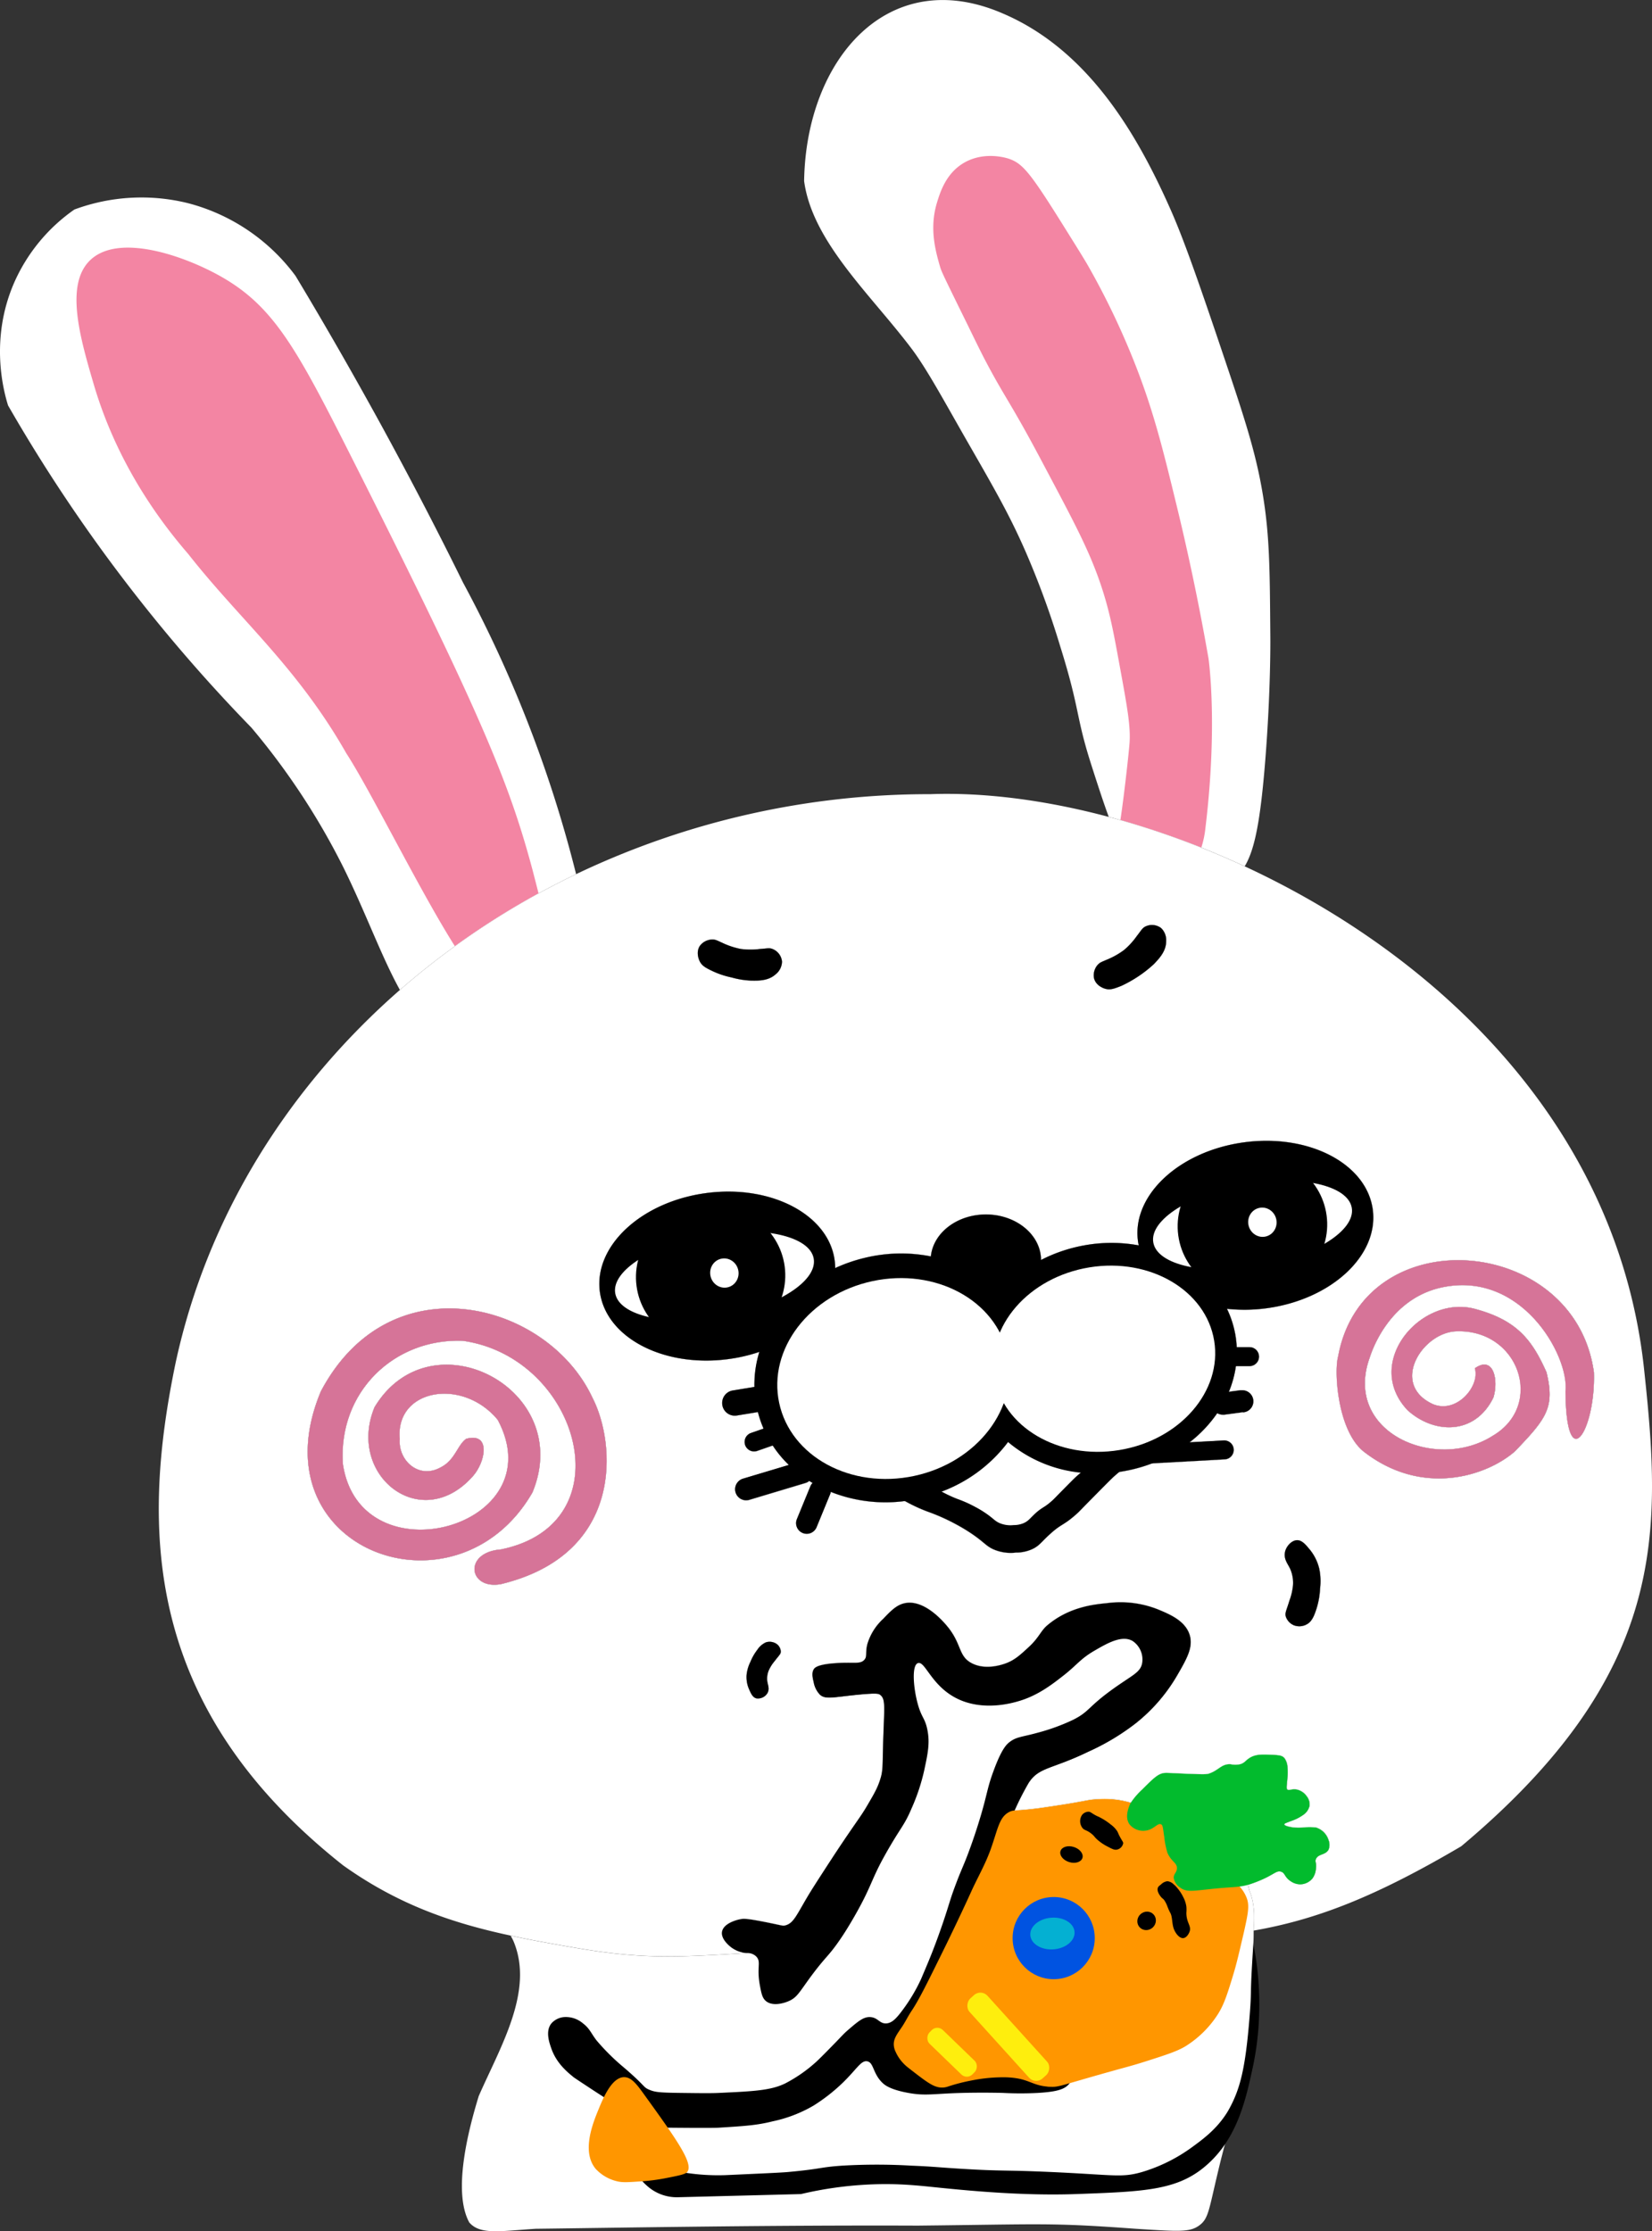 <svg
  xmlns="http://www.w3.org/2000/svg" viewBox="0 0 522.95 706.07">
  <rect x="0" y="0" width="522.95" height="706.07" fill="#333333" stroke="none"/>
  <defs>
    <style>.cls-1{fill:#fff;}.cls-2{fill:#f385a3;}.cls-3{fill:#ff9600;}.cls-4{fill:#feee0d;}.cls-5{fill:#0053e1;}.cls-6{fill:#04b0d2;}.cls-7{fill:#02bb2d;}.cls-8{fill:#d67498;}</style>
  </defs>
  <g id="圖層_2" data-name="圖層 2">
    <g id="ear">
      <path class="cls-1" d="M182.37,276.62q-6,2.89-11.89,6.09A246.69,246.69,0,0,0,144,299.43q-9.06,6.54-17.41,13.83c-5.93-10.72-10.91-24.7-18-39a223.71,223.71,0,0,0-29-44,511.48,511.48,0,0,1-38.12-43.87A509.16,509.16,0,0,1,2.55,128.3c-1.4-4.52-5.91-21,2-39a55.5,55.5,0,0,1,19-23,61.16,61.16,0,0,1,36-2,61.65,61.65,0,0,1,34,23q13.49,22.4,27,47,14,25.62,26,50a398.14,398.14,0,0,1,20,43A396.92,396.92,0,0,1,182.37,276.62Z"/>
      <path class="cls-1" d="M400.55,240.3c-1.58,20-3.46,28.73-6.53,33.84q-6.86-3.18-13.74-5.92a267,267,0,0,0-25.61-8.72c-1.24-.35-2.46-.68-3.69-1-1.83-5-3.59-10.46-5.43-16.19-5.17-16.08-3.52-17.34-10-38a271.74,271.74,0,0,0-11-30c-4.91-11.17-9.34-18.93-18-34-7.47-13-13-23.36-18-30-12.95-17.15-31.4-33.79-34-53,.57-38.42,26.52-68.88,63-53,27.4,11.74,42.8,39,53,62,3.77,8.51,8,20.27,16,44,7.13,21.12,10.74,32,13,45,2.4,13.86,2.41,24.66,2.58,46.24C402.15,203.25,402.23,219,400.55,240.3Z"/>
      <path class="cls-2" d="M170.48,282.71A246.69,246.69,0,0,0,144,299.43c-11.28-17.83-26.48-48.88-34.42-61.13-15.57-27.34-33.68-42.2-50-63-18.25-21.1-26.21-41-30-54-4.16-14.22-9.15-31.25-1-39,9-8.56,29.47-1.43,41,5,17.11,9.55,24.35,23,42,58,41.63,82.43,49.8,103.21,57,130C169.24,277.85,169.88,280.33,170.48,282.71Z"/>
      <path class="cls-2" d="M381.55,262.3a29.59,29.59,0,0,1-1.27,5.92,267,267,0,0,0-25.61-8.72c1.14-7.54,2.57-20.33,2.88-24.2.42-5.33-.72-11.55-3-24-1.93-10.51-3.11-17.37-6-26-3.54-10.56-8-19.05-17-36-4-7.56-6.81-12.83-11-20-2.76-4.71-4.84-8.05-8-14-1.3-2.45-2-3.78-6-12-8.29-16.85-8.52-17.36-9-19-1.44-5-3.37-12-1-20,1-3.26,2.85-9.66,9-13,6.57-3.56,13.54-1.17,14-1,4.25,1.53,6.65,4.44,17,21,4.52,7.23,6.77,10.84,8,13a243.13,243.13,0,0,1,14,29c6.35,15.73,9.4,28.07,14,47,3,12.33,6.61,28.6,10,48C382.55,208.3,385.62,229,381.55,262.3Z"/>
    </g>
    <g id="body">
      <path class="cls-1" d="M158.55,501.3c-10.31,1.83-11.94-10.08,0-11,39.87-8.11,24.82-60.77-12-66-21.7-.86-39.53,16.12-38,39,5.49,36.76,67.17,20,49-14-11.11-13.47-32.42-9.79-31,6-.57,6.81,6,12.95,13,9,4.52-2.3,5.22-7,8-9,8.09-2.23,6.09,7.62,2,12-16.29,18.16-39.9-.39-31-22,17.83-29.6,63.63-5.77,50,27-24,41.61-88,18.31-67-32,22-41.6,71.9-28.29,86,2C195,456.62,197.74,491.86,158.55,501.3Z"/>
      <path class="cls-1" d="M247.17,522.6c0,.86-.53,1.16-1.91,3a12.46,12.46,0,0,0-1.91,3,6.73,6.73,0,0,0-.45,3.47c.18,1.18.72,2.22.16,3.46a2,2,0,0,1-.2.38,3.52,3.52,0,0,1-3.37,1.54c-1.21-.27-1.75-1.49-2.38-2.92a9.47,9.47,0,0,1-.77-4.59,12.08,12.08,0,0,1,1.2-4.05,16.27,16.27,0,0,1,2.2-3.84,6.38,6.38,0,0,1,2.73-2.35,3.93,3.93,0,0,1,3.49.59A3.18,3.18,0,0,1,247.17,522.6Z"/>
      <path class="cls-1" d="M247.55,304.3a5.25,5.25,0,0,1-2,4c-2.33,2.13-5.52,2.06-8,2a26.56,26.56,0,0,1-6-1,26.91,26.91,0,0,1-6-2c-2.09-1-3.26-1.61-4-3-.12-.23-1.45-2.8,0-5a5,5,0,0,1,4-2c1,0,1.53.35,3,1a24.68,24.68,0,0,0,6,2,24.35,24.35,0,0,0,6,0c2.41-.17,3-.41,4,0A4.75,4.75,0,0,1,247.55,304.3Z"/>
      <path class="cls-1" d="M400.88,414a51.73,51.73,0,0,1-12.47.17,31.58,31.58,0,0,1,3.1,12.14h4a3,3,0,0,1,0,6h-4.31a33.76,33.76,0,0,1-2.22,8.11l3.54-.48a3.55,3.55,0,0,1,.46,0,3.5,3.5,0,0,1,.47,7l-5.95.8a3.55,3.55,0,0,1-.46,0,3.46,3.46,0,0,1-1.77-.49,41.34,41.34,0,0,1-8.71,9.19l10.77-.59h.16a3,3,0,0,1,.17,6l-23,1.27a49.08,49.08,0,0,1-8.46,2.38c-.64.12-1.28.23-1.92.32-.67.54-1.26,1.05-1.79,1.53-.91.83-2.94,2.89-7,7s-4,4.13-5,5c-3.95,3.48-4.45,2.81-8,6-2.93,2.63-3.52,3.92-6,5a12.47,12.47,0,0,1-5,1,13.81,13.81,0,0,1-7-1c-2.42-1.07-2.93-2.24-7-5a55.77,55.77,0,0,0-5-3,63,63,0,0,0-9-4,52.49,52.49,0,0,1-7.14-3.33,47,47,0,0,1-23.47-2.92,2.87,2.87,0,0,1-.21.8l-4.27,10.4A3.38,3.38,0,0,1,252,482a3.43,3.43,0,0,1,.25-1.28l4.27-10.39a3.14,3.14,0,0,1,.71-1.06c-.33-.19-.66-.39-1-.61a3.49,3.49,0,0,1-1.26.68l-17.73,5.32a3.51,3.51,0,0,1-4.36-2.35,3.46,3.46,0,0,1-.15-1,3.52,3.52,0,0,1,2.5-3.36l14.53-4.35a35.25,35.25,0,0,1-5.1-6.14l-4.92,1.71a3,3,0,0,1-2-5.67l4-1.39a33.26,33.26,0,0,1-1.8-5.26l-6.67,1.09a4,4,0,0,1-4.6-3.3,4.46,4.46,0,0,1-.05-.63,4,4,0,0,1,3.36-4l6.89-1.13a35.25,35.25,0,0,1,1.56-11.09,52,52,0,0,1-9.86,2.29c-20.53,2.74-38.74-6.81-40.67-21.31s13.14-28.49,33.67-31.23,38.74,6.81,40.67,21.31a19.66,19.66,0,0,1,.17,2.41,50.49,50.49,0,0,1,9.25-3.21,48.75,48.75,0,0,1,21-.5c.77-7.42,8.28-13.24,17.43-13.24,9.62,0,17.43,6.43,17.5,14.39a48.55,48.55,0,0,1,13.28-4.54,48,48,0,0,1,17.63-.06,13,13,0,0,1-.25-1.41c-1.94-14.5,13.14-28.48,33.67-31.22s38.74,6.8,40.67,21.31S421.41,411.25,400.88,414Z"/>
      <path class="cls-1" d="M369.14,297.88c0,3.15-2.2,5.46-3.91,7.25A40,40,0,0,1,354.92,312c-2.18.85-3.38,1.32-4.91.93-.26-.06-3.05-.81-3.69-3.37a5,5,0,0,1,1.21-4.3c.69-.74,1.29-.89,2.76-1.54a24.66,24.66,0,0,0,5.52-3.09,23.76,23.76,0,0,0,4.05-4.43c1.49-1.9,1.7-2.48,2.69-3a4.79,4.79,0,0,1,5,.48A5.28,5.28,0,0,1,369.14,297.88Z"/>
      <path class="cls-1" d="M417.87,502.77a25.41,25.41,0,0,1-1.15,6.36c-.55,1.65-1.15,3.45-2.47,4.49a4.84,4.84,0,0,1-4.7.68,4.64,4.64,0,0,1-2.53-2.73c-.34-1.22.18-1.86,1.14-5.05a19.07,19.07,0,0,0,1.15-5,11,11,0,0,0-.92-5.09c-.74-1.57-1.87-2.81-1.7-4.8a4.71,4.71,0,0,1,.1-.62c.4-1.72,2-3.48,3.63-3.62s2.86,1.34,4.28,3.07a14.92,14.92,0,0,1,2.95,6.13A19.22,19.22,0,0,1,417.87,502.77Z"/>
      <path class="cls-1" d="M420.55,585.3c-.92,1.79-3.29,1.3-4,3-.37.89.23,1.13,0,3a5.92,5.92,0,0,1-1,3,5.07,5.07,0,0,1-4,2,5.44,5.44,0,0,1-3-1c-1.95-1.26-1.73-2.58-3-3s-1.95.51-5,2a41.37,41.37,0,0,1-5,2l-.52.15q.23.84.42,1.83v0c1.59,3.81,1.63,7.68,1.37,11.68,0,.34,0,.67,0,1l-.09,0-1,.17-2,.32-2.08.31-.69.09c-13,1.8-27,2.24-44.47,2.52l-7.6.1h0l-11.69.16h0l-6.55.1c-5.23.09-10.74.2-16.58.35l-4.52.12-2,.06-1.51,0c-12.47.33-23,.74-32.1,1.17-10.94.52-19.75,1.07-27.25,1.53h0a9.2,9.2,0,0,1-5.13-1.74c-.42-.32-3.41-2.58-3-5s4-3.66,6-4c.89-.15,1.9-.21,8,1,5,1,5.17,1.21,6,1,2.57-.66,3.43-2.95,7-9,1.36-2.3,3.24-5.2,7-11l.66-1c2.38-3.65,4.53-6.82,5.34-8,3.49-5.11,4.32-6.13,6-9,2.09-3.57,3.16-5.39,4-8,1-3,.78-4.35,1-12,.33-11.15.87-13.66-1-15-.44-.31-1-.59-7,0-7.84.77-10.19,1.58-12,0a7.7,7.7,0,0,1-2-4c-.32-1.33-.68-2.83,0-4,.34-.59,1.24-1.6,7-2s7.66.42,9-1c1.07-1.14.27-2.09,1-5a17.66,17.66,0,0,1,5-8c2.52-2.63,4.32-4.5,7-5,6-1.12,11.81,5.61,13,7,5,5.82,3.62,9.69,8,12,4.59,2.43,10.16.32,11,0,2.82-1.07,4.65-2.85,7-5,3.38-3.08,3.82-5.17,6-7,6.93-5.82,14.73-6.58,19-7a32.17,32.17,0,0,1,16,2c3.69,1.53,8.58,3.56,10,8,1.26,3.93-.89,7.63-4,13a53.83,53.83,0,0,1-13,15,73.59,73.59,0,0,1-15,9c-11.67,5.68-15.73,4.82-19,10a90.65,90.65,0,0,0-4.37,8.58c1-.1,2.66-.14,6.37-.58,1.81-.21,3.54-.48,7-1,9.79-1.48,9.75-1.9,13-2a29,29,0,0,1,10,1l.42.15a23.4,23.4,0,0,1,3.58-4.15c3-3,4.51-4.47,6-5,1.24-.44,1.62-.25,8,0,4.14.16,6.23.24,7,0,3.24-1,4.06-3.19,7-3a7.36,7.36,0,0,0,3,0c1.45-.41,1.7-1.18,3-2,1.92-1.21,3.92-1.13,7-1,2.13.09,3.22.15,4,1a5.27,5.27,0,0,1,1,3,14.81,14.81,0,0,1,0,3c-.17,2.87-.49,3.58,0,4s1.38-.32,3,0a5.15,5.15,0,0,1,3,2,4.28,4.28,0,0,1,1,3,4.7,4.7,0,0,1-2,3,14.55,14.55,0,0,1-4,2c-1.41.57-2,.72-2,1,0,.5,1.92.88,3,1a16.64,16.64,0,0,0,3,0,20.3,20.3,0,0,1,4,0,6,6,0,0,1,4,4A4,4,0,0,1,420.55,585.3Z"/>
      <path class="cls-1" d="M495.55,440.3c1.27-11.31-14.32-39.18-40.33-32.62-15.55,4.06-20.83,19.39-21.66,22-8.45,23.51,20.81,36.25,39,24.63,16.53-9.75,8.18-34.08-12-33-10.64.79-20.46,16.8-7,23,7.59,3.19,15-5.78,13.29-11.33,6-4.25,7.59,3.92,5.88,9.29-5.87,12-18.85,11.54-27.17,4-14.17-15,4.05-36.45,21.06-32.16,13.51,3.54,18.36,9.83,22.94,20.16,2.69,11.13,0,14.59-10,25-8.93,7.82-29.4,14.57-48,0-8.21-6.74-9.31-25.25-8-30,8-44,75-38.7,81,5C505.14,452.7,495.77,467.66,495.55,440.3Z"/>
      <path class="cls-1" d="M520.55,434.3C512.68,356.58,455.13,302.45,394,274.14q-6.86-3.18-13.74-5.92a267,267,0,0,0-25.61-8.72c-1.24-.35-2.46-.68-3.69-1-20.2-5.39-39.6-7.81-56.43-7.19a259.08,259.08,0,0,0-112.18,25.32q-6,2.89-11.89,6.09A246.69,246.69,0,0,0,144,299.43q-9.06,6.54-17.41,13.83c-35.41,30.93-61,71.65-71,118-11,52.94-10,109.16,53,159,17.8,12.7,35,18.37,53.08,22.25,6.5,1.41,13.12,2.57,19.92,3.75,21.42,3.72,32,3.15,55.13,1.74a9.2,9.2,0,0,1-5.13-1.74c-.42-.32-3.41-2.58-3-5s4-3.66,6-4c.89-.15,1.9-.21,8,1,5,1,5.17,1.21,6,1,2.57-.66,3.43-2.95,7-9,1.36-2.3,3.24-5.2,7-11l.66-1c2.38-3.65,4.53-6.82,5.34-8,3.49-5.11,4.32-6.13,6-9,2.09-3.57,3.16-5.39,4-8,1-3,.78-4.35,1-12,.33-11.15.87-13.66-1-15-.44-.31-1-.59-7,0-7.84.77-10.19,1.58-12,0a7.7,7.7,0,0,1-2-4c-.32-1.33-.68-2.83,0-4,.34-.59,1.24-1.6,7-2s7.66.42,9-1c1.07-1.14.27-2.09,1-5a17.66,17.66,0,0,1,5-8c2.52-2.63,4.32-4.5,7-5,6-1.12,11.81,5.61,13,7,5,5.82,3.62,9.69,8,12,4.59,2.43,10.16.32,11,0,2.82-1.07,4.65-2.85,7-5,3.38-3.08,3.82-5.17,6-7,6.93-5.82,14.73-6.58,19-7a32.17,32.17,0,0,1,16,2c3.69,1.53,8.58,3.56,10,8,1.26,3.93-.89,7.63-4,13a53.83,53.83,0,0,1-13,15,73.59,73.59,0,0,1-15,9c-11.67,5.68-15.73,4.82-19,10a90.65,90.65,0,0,0-4.37,8.58c1-.1,2.66-.14,6.37-.58,1.81-.21,3.54-.48,7-1,9.79-1.48,9.75-1.9,13-2a29,29,0,0,1,10,1l.42.15a23.4,23.4,0,0,1,3.58-4.15c3-3,4.51-4.47,6-5,1.24-.44,1.62-.25,8,0,4.14.16,6.23.24,7,0,3.24-1,4.06-3.19,7-3a7.36,7.36,0,0,0,3,0c1.45-.41,1.7-1.18,3-2,1.92-1.21,3.92-1.13,7-1,2.13.09,3.22.15,4,1a5.27,5.27,0,0,1,1,3,14.81,14.81,0,0,1,0,3c-.17,2.87-.49,3.58,0,4s1.38-.32,3,0a5.15,5.15,0,0,1,3,2,4.28,4.28,0,0,1,1,3,4.7,4.7,0,0,1-2,3,14.55,14.55,0,0,1-4,2c-1.41.57-2,.72-2,1,0,.5,1.92.88,3,1a16.64,16.64,0,0,0,3,0,20.3,20.3,0,0,1,4,0,6,6,0,0,1,4,4,4,4,0,0,1,0,3c-.92,1.79-3.29,1.3-4,3-.37.89.23,1.13,0,3a5.92,5.92,0,0,1-1,3,5.07,5.07,0,0,1-4,2,5.44,5.44,0,0,1-3-1c-1.95-1.26-1.73-2.58-3-3s-1.95.51-5,2a41.37,41.37,0,0,1-5,2l-.52.15q.23.84.42,1.83v0c1.59,3.81,1.63,7.68,1.37,11.68,0,.34,0,.67,0,1,20.17-3.52,38.84-10.87,65.7-26.68C527.5,529.83,526.06,485.65,520.55,434.3Zm-173-129.06c.69-.74,1.29-.89,2.76-1.54a24.66,24.66,0,0,0,5.52-3.09,23.76,23.76,0,0,0,4.05-4.43c1.49-1.9,1.7-2.48,2.69-3a4.79,4.79,0,0,1,5,.48,5.28,5.28,0,0,1,1.61,4.18c0,3.15-2.2,5.46-3.91,7.25A40,40,0,0,1,354.92,312c-2.18.85-3.38,1.32-4.91.93-.26-.06-3.05-.81-3.69-3.37A5,5,0,0,1,347.53,305.24Zm-126-5.94a5,5,0,0,1,4-2c1,0,1.53.35,3,1a24.68,24.68,0,0,0,6,2,24.35,24.35,0,0,0,6,0c2.41-.17,3-.41,4,0a4.75,4.75,0,0,1,3,4,5.25,5.25,0,0,1-2,4c-2.33,2.13-5.52,2.06-8,2a26.56,26.56,0,0,1-6-1,26.91,26.91,0,0,1-6-2c-2.09-1-3.26-1.61-4-3C221.43,304.07,220.1,301.5,221.55,299.3Zm-120,141c22-41.6,71.9-28.29,86,2,7.43,14.32,10.19,49.56-29,59-10.31,1.83-11.94-10.08,0-11,39.87-8.11,24.82-60.77-12-66-21.7-.86-39.53,16.12-38,39,5.49,36.76,67.17,20,49-14-11.11-13.47-32.42-9.79-31,6-.57,6.81,6,12.95,13,9,4.52-2.3,5.22-7,8-9,8.09-2.23,6.09,7.62,2,12-16.29,18.16-39.9-.39-31-22,17.83-29.6,63.63-5.77,50,27C144.56,513.91,80.55,490.61,101.55,440.3ZM242.9,532.07c.18,1.18.72,2.22.16,3.46a2,2,0,0,1-.2.38,3.52,3.52,0,0,1-3.37,1.54c-1.21-.27-1.75-1.49-2.38-2.92a9.47,9.47,0,0,1-.77-4.59,12.08,12.08,0,0,1,1.2-4.05,16.27,16.27,0,0,1,2.2-3.84,6.38,6.38,0,0,1,2.73-2.35,3.93,3.93,0,0,1,3.49.59,3.18,3.18,0,0,1,1.21,2.31c0,.86-.53,1.16-1.91,3a12.46,12.46,0,0,0-1.91,3A6.73,6.73,0,0,0,242.9,532.07Zm175-29.3a25.41,25.41,0,0,1-1.15,6.36c-.55,1.65-1.15,3.45-2.47,4.49a4.84,4.84,0,0,1-4.7.68,4.64,4.64,0,0,1-2.53-2.73c-.34-1.22.18-1.86,1.14-5.05a19.07,19.07,0,0,0,1.15-5,11,11,0,0,0-.92-5.09c-.74-1.57-1.87-2.81-1.7-4.8a4.71,4.71,0,0,1,.1-.62c.4-1.72,2-3.48,3.63-3.62s2.86,1.34,4.28,3.07a14.92,14.92,0,0,1,2.95,6.13A19.22,19.22,0,0,1,417.87,502.77Zm-17-88.78a51.73,51.73,0,0,1-12.47.17,31.58,31.58,0,0,1,3.1,12.14h4a3,3,0,0,1,0,6h-4.31a33.76,33.76,0,0,1-2.22,8.11l3.54-.48a3.55,3.55,0,0,1,.46,0,3.5,3.5,0,0,1,.47,7l-5.95.8a3.55,3.55,0,0,1-.46,0,3.46,3.46,0,0,1-1.77-.49,41.34,41.34,0,0,1-8.71,9.19l10.77-.59h.16a3,3,0,0,1,.17,6l-23,1.27a49.08,49.08,0,0,1-8.46,2.38c-.64.12-1.28.23-1.92.32-.67.54-1.26,1.05-1.79,1.53-.91.83-2.94,2.89-7,7s-4,4.13-5,5c-3.95,3.48-4.45,2.81-8,6-2.93,2.63-3.52,3.92-6,5a12.47,12.47,0,0,1-5,1,13.81,13.81,0,0,1-7-1c-2.42-1.07-2.93-2.24-7-5a55.77,55.77,0,0,0-5-3,63,63,0,0,0-9-4,52.49,52.49,0,0,1-7.14-3.33,47,47,0,0,1-23.47-2.92,2.87,2.87,0,0,1-.21.8l-4.27,10.4A3.38,3.38,0,0,1,252,482a3.43,3.43,0,0,1,.25-1.28l4.27-10.39a3.14,3.14,0,0,1,.71-1.06c-.33-.19-.66-.39-1-.61a3.49,3.49,0,0,1-1.26.68l-17.73,5.32a3.51,3.51,0,0,1-4.36-2.35,3.46,3.46,0,0,1-.15-1,3.52,3.52,0,0,1,2.5-3.36l14.53-4.35a35.25,35.25,0,0,1-5.1-6.14l-4.92,1.71a3,3,0,0,1-2-5.67l4-1.39a33.26,33.26,0,0,1-1.8-5.26l-6.67,1.09a4,4,0,0,1-4.6-3.3,4.46,4.46,0,0,1-.05-.63,4,4,0,0,1,3.36-4l6.89-1.13a35.25,35.25,0,0,1,1.56-11.09,52,52,0,0,1-9.86,2.29c-20.53,2.74-38.74-6.81-40.67-21.31s13.14-28.49,33.67-31.23,38.74,6.81,40.67,21.31a19.66,19.66,0,0,1,.17,2.41,50.49,50.49,0,0,1,9.25-3.21,48.75,48.75,0,0,1,21-.5c.77-7.42,8.28-13.24,17.43-13.24,9.62,0,17.43,6.43,17.5,14.39a48.55,48.55,0,0,1,13.28-4.54,48,48,0,0,1,17.63-.06,13,13,0,0,1-.25-1.41c-1.94-14.5,13.14-28.48,33.67-31.22s38.74,6.8,40.67,21.31S421.41,411.25,400.88,414Zm94.67,26.31c1.27-11.31-14.32-39.18-40.33-32.62-15.55,4.06-20.83,19.39-21.66,22-8.45,23.51,20.81,36.25,39,24.63,16.53-9.75,8.18-34.08-12-33-10.64.79-20.46,16.8-7,23,7.59,3.19,15-5.78,13.29-11.33,6-4.25,7.59,3.92,5.88,9.29-5.87,12-18.85,11.54-27.17,4-14.17-15,4.05-36.45,21.06-32.16,13.51,3.54,18.36,9.83,22.94,20.16,2.69,11.13,0,14.59-10,25-8.93,7.82-29.4,14.57-48,0-8.21-6.74-9.31-25.25-8-30,8-44,75-38.7,81,5C505.14,452.7,495.77,467.66,495.55,440.3Z"/>
      <path class="cls-1" d="M396.83,610c0,.34,0,.68-.07,1-.07,1-.16,2.11-.24,3.18h0a52.19,52.19,0,0,0-.15,7.1v0c0,.66.1,1.32.18,2-.2,19.81,1.39,10.06-3,33-2.59,12.07-3.65,14.35-5.79,22.25-.62,2.31-1.34,5.09-2.21,8.75-2.94,12.32-3,14.86-6,17s-6.49,1.86-20,1c-27.37-2-29.3-1.42-69-1-47.16-.18-92.24.65-121,1-11.26.72-17.53,2-21-2-5.27-9.66-.42-28.88,3-40,6.8-15.54,17.62-33.29,11-49a16,16,0,0,0-.92-1.75c6.5,1.41,13.12,2.57,19.92,3.75,21.42,3.72,32,3.15,55.13,1.74a9.2,9.2,0,0,1-5.13-1.74c-.42-.32-3.41-2.58-3-5s4-3.66,6-4c.89-.15,1.9-.21,8,1,5,1,5.17,1.21,6,1,2.57-.66,3.43-2.95,7-9,1.36-2.3,3.24-5.2,7-11l.66-1H382.55a16.24,16.24,0,0,1,8.47,3.53,21.07,21.07,0,0,1,2.07,2.38,17.74,17.74,0,0,1,1.53,2.35,15.93,15.93,0,0,1,.83,1.72v0C397.05,602.11,397.09,606,396.83,610Z"/>
      <path d="M362.55,460.3a50.5,50.5,0,0,0-8.21,5.47c-.67.54-1.26,1.05-1.79,1.53-.91.83-2.94,2.89-7,7s-4,4.13-5,5c-3.95,3.48-4.45,2.81-8,6-2.93,2.63-3.52,3.92-6,5a12.47,12.47,0,0,1-5,1,13.81,13.81,0,0,1-7-1c-2.42-1.07-2.93-2.24-7-5a55.77,55.77,0,0,0-5-3,63,63,0,0,0-9-4,52.49,52.49,0,0,1-7.14-3.33,88.28,88.28,0,0,1-8.86-5.67q1.31-.65,2.76-1.32a124.15,124.15,0,0,1,21.55-7.65h0q2.12-.54,4.35-1h0a121.1,121.1,0,0,1,12.09-2l.22,0,1.52-.15a120.43,120.43,0,0,1,12.44-.61c1.24,0,2.45,0,3.64.07a123.52,123.52,0,0,1,19.16,2.09C358,459.21,360.41,459.76,362.55,460.3Z"/>
      <path class="cls-1" d="M347,462.82a38.17,38.17,0,0,0-54.24,5.74A43.14,43.14,0,0,0,303,474.3a39.69,39.69,0,0,1,5.74,2.56,32.74,32.74,0,0,1,3.19,1.91c2.6,1.76,2.93,2.51,4.47,3.19a8.79,8.79,0,0,0,4.47.64A7.9,7.9,0,0,0,324,482c1.58-.69,2-1.51,3.83-3.19,2.26-2,2.58-1.61,5.1-3.83.63-.55.66-.63,3.19-3.19s3.88-3.93,4.47-4.46A31.37,31.37,0,0,1,347,462.82Z"/>
      <path d="M391.24,432.3a33.76,33.76,0,0,1-2.22,8.11,36.9,36.9,0,0,1-3.71,6.8,41.34,41.34,0,0,1-8.71,9.19,46.16,46.16,0,0,1-11.88,6.67,49.08,49.08,0,0,1-8.46,2.38c-.64.12-1.28.23-1.92.32a47.9,47.9,0,0,1-12.23.25,42.32,42.32,0,0,1-22-8.87c-.34-.27-.66-.54-1-.82-.69-.59-1.35-1.2-2-1.85a32.56,32.56,0,0,1-3-3.44,31.68,31.68,0,0,1-6-13.46A32.82,32.82,0,0,1,312,415.27s0,0,0,0c.38-.68.79-1.33,1.22-2a39.14,39.14,0,0,1,3.23-4.32,44,44,0,0,1,13.13-10.26,48.55,48.55,0,0,1,13.28-4.54,48,48,0,0,1,17.63-.06A42,42,0,0,1,366,395.5,40.9,40.9,0,0,1,377.11,401h0a35.44,35.44,0,0,1,6.45,5.81h0a32,32,0,0,1,4.83,7.32,31.58,31.58,0,0,1,3.1,12.14A32.4,32.4,0,0,1,391.24,432.3Z"/>
      <path d="M322.77,450.34a40.61,40.61,0,0,1-2.16,3.79h0c-.47.75-1,1.48-1.51,2.2-.25.34-.5.67-.76,1A46.79,46.79,0,0,1,298.14,472,50.69,50.69,0,0,1,286.41,475a47,47,0,0,1-23.47-2.92,40.48,40.48,0,0,1-5.76-2.83c-.33-.19-.66-.39-1-.61a37.54,37.54,0,0,1-6.47-5.06,35.25,35.25,0,0,1-5.1-6.14,32.5,32.5,0,0,1-2.9-5.35,33.26,33.26,0,0,1-1.8-5.26c0-.13-.08-.27-.11-.41a34.14,34.14,0,0,1-1-7.52,35.25,35.25,0,0,1,1.56-11.09c3.38-11.19,12.06-21,24-26.53a50.49,50.49,0,0,1,9.25-3.21,48.75,48.75,0,0,1,21-.5A42.2,42.2,0,0,1,316.42,409a30.69,30.69,0,0,1,2.74,3.1,25.55,25.55,0,0,1,1.73,2.37,34.42,34.42,0,0,1,4.92,11.18A36,36,0,0,1,322.77,450.34Z"/>
      <path d="M264.39,401.25a20.89,20.89,0,0,1-2.69,10.18h0A32.74,32.74,0,0,1,250.47,423a46.51,46.51,0,0,1-10.06,4.79,52,52,0,0,1-9.86,2.29c-20.53,2.74-38.74-6.81-40.67-21.31s13.14-28.49,33.67-31.23,38.74,6.81,40.67,21.31A19.66,19.66,0,0,1,264.39,401.25Z"/>
      <ellipse class="cls-1" cx="226.14" cy="403.79" rx="31.89" ry="13.15" transform="translate(-66.15 44.97) rotate(-9.92)"/>
      <ellipse cx="226.12" cy="403.86" rx="23.69" ry="22.5" transform="matrix(0.99, -0.13, 0.13, 0.99, -51.41, 33.44)"/>
      <ellipse class="cls-1" cx="229.28" cy="402.87" rx="4.49" ry="4.64" transform="translate(-88.22 65.13) rotate(-13.59)"/>
      <path d="M400.88,414a51.73,51.73,0,0,1-12.47.17,44,44,0,0,1-9.9-2.22h0a30.91,30.91,0,0,1-13.85-9.24,20.14,20.14,0,0,1-4.19-8.61,13,13,0,0,1-.25-1.41c-1.94-14.5,13.14-28.48,33.67-31.22s38.74,6.8,40.67,21.31S421.41,411.25,400.88,414Z"/>
      <ellipse class="cls-1" cx="349.54" cy="429.99" rx="35.25" ry="29.29" transform="translate(-64.61 61.82) rotate(-9.26)"/>
      <ellipse class="cls-1" cx="396.47" cy="387.72" rx="31.89" ry="13.15" transform="translate(-60.84 74.06) rotate(-9.92)"/>
      <ellipse cx="396.45" cy="387.78" rx="23.69" ry="22.5" transform="translate(-47.79 55.82) rotate(-7.6)"/>
      <ellipse class="cls-1" cx="399.6" cy="386.79" rx="4.49" ry="4.64" transform="translate(-79.68 104.7) rotate(-13.59)"/>
      <path d="M247.55,304.3a5.25,5.25,0,0,1-2,4c-2.33,2.13-5.52,2.06-8,2a26.56,26.56,0,0,1-6-1,26.91,26.91,0,0,1-6-2c-2.09-1-3.26-1.61-4-3-.12-.23-1.45-2.8,0-5a5,5,0,0,1,4-2c1,0,1.53.35,3,1a24.68,24.68,0,0,0,6,2,24.35,24.35,0,0,0,6,0c2.41-.17,3-.41,4,0A4.75,4.75,0,0,1,247.55,304.3Z"/>
      <path d="M369.14,297.88c0,3.15-2.2,5.46-3.91,7.25A40,40,0,0,1,354.92,312c-2.18.85-3.38,1.32-4.91.93-.26-.06-3.05-.81-3.69-3.37a5,5,0,0,1,1.21-4.3c.69-.74,1.29-.89,2.76-1.54a24.66,24.66,0,0,0,5.52-3.09,23.76,23.76,0,0,0,4.05-4.43c1.49-1.9,1.7-2.48,2.69-3a4.79,4.79,0,0,1,5,.48A5.28,5.28,0,0,1,369.14,297.88Z"/>
      <path d="M329.55,398.69v.11c0,5.91-4.27,11-10.39,13.25a20.25,20.25,0,0,1-6,1.22q-.57,0-1.14,0a20.36,20.36,0,0,1-2.22-.12A18,18,0,0,1,297,406.13h0a12.54,12.54,0,0,1-2.4-7.32,10.53,10.53,0,0,1,.07-1.26c.77-7.42,8.28-13.24,17.43-13.24C321.67,384.3,329.48,390.73,329.55,398.69Z"/>
      <ellipse class="cls-1" cx="282.81" cy="436.2" rx="36.96" ry="31.52" transform="translate(-84.91 68.74) rotate(-12.06)"/>
      <path d="M253.55,694.3l-39,1a14.08,14.08,0,0,1-9-3c-.78-.64-4.35-3.54-4-6,.94-6.64,30.1-7.74,37-8a230.32,230.32,0,0,1,40,2,213.57,213.57,0,0,0,36,4c25.91.66,48,1.23,61-13,5.33-5.84,7.22-12.56,11-26,6.94-24.67,4.22-40.87,6-41,2.18-.16,9.7,23.72,4,50-2.28,10.52-5.09,23.46-16,32-8.78,6.87-19.19,7.25-40,8-16.94.61-34.58-1.16-43-2-6.59-.66-13.33-1.51-23-1A117.46,117.46,0,0,0,253.55,694.3Z"/>
      <path d="M244.5,442.64a4,4,0,0,1-3.36,4l-1.22.2-6.67,1.09a4,4,0,0,1-4.6-3.3,4.46,4.46,0,0,1-.05-.63,4,4,0,0,1,3.36-4l6.89-1.13,1-.16a4,4,0,0,1,4.6,3.3A4.46,4.46,0,0,1,244.5,442.64Z"/>
      <path d="M247.38,454.32a3,3,0,0,1-2,2.83l-.75.26-4.92,1.71a3,3,0,0,1-2-5.67l4-1.39,1.68-.58a3,3,0,0,1,4,2.84Z"/>
      <path d="M257.43,465.93a3.53,3.53,0,0,1-1.24,2.68,3.49,3.49,0,0,1-1.26.68l-17.73,5.32a3.51,3.51,0,0,1-4.36-2.35,3.46,3.46,0,0,1-.15-1,3.52,3.52,0,0,1,2.5-3.36l14.53-4.35,3.2-1a3.51,3.51,0,0,1,4.36,2.34A3.46,3.46,0,0,1,257.43,465.93Z"/>
      <path d="M263,471.57a2.59,2.59,0,0,1,0,.48,2.87,2.87,0,0,1-.21.8l-4.27,10.4A3.38,3.38,0,0,1,252,482a3.43,3.43,0,0,1,.25-1.28l4.27-10.39a3.14,3.14,0,0,1,.71-1.06,3.37,3.37,0,0,1,5.8,2.35Z"/>
      <path d="M398.55,429.3a3,3,0,0,1-3,3h-5a3,3,0,0,1,0-6h5a3,3,0,0,1,3,3Z"/>
      <path d="M393.49,446.87l-5.95.8a3.55,3.55,0,0,1-.46,0,3.53,3.53,0,0,1-3.47-3,3.5,3.5,0,0,1,3-3.93l2.41-.32,3.54-.48a3.55,3.55,0,0,1,.46,0,3.5,3.5,0,0,1,.47,7Z"/>
      <path d="M390.53,458.64a3,3,0,0,1-2.83,3.16l-23,1.27-1,.05-.16-3a3,3,0,0,1,2.83-3.16l10.17-.56,10.77-.59h.16A3,3,0,0,1,390.53,458.64Z"/>
      <path d="M417.87,502.77a25.41,25.41,0,0,1-1.15,6.36c-.55,1.65-1.15,3.45-2.47,4.49a4.84,4.84,0,0,1-4.7.68,4.64,4.64,0,0,1-2.53-2.73c-.34-1.22.18-1.86,1.14-5.05a19.07,19.07,0,0,0,1.15-5,11,11,0,0,0-.92-5.09c-.74-1.57-1.87-2.81-1.7-4.8a4.71,4.71,0,0,1,.1-.62c.4-1.72,2-3.48,3.63-3.62s2.86,1.34,4.28,3.07a14.92,14.92,0,0,1,2.95,6.13A19.22,19.22,0,0,1,417.87,502.77Z"/>
      <path d="M247.17,522.6c0,.86-.53,1.16-1.91,3a12.46,12.46,0,0,0-1.91,3,6.73,6.73,0,0,0-.45,3.47c.18,1.18.72,2.22.16,3.46a2,2,0,0,1-.2.38,3.52,3.52,0,0,1-3.37,1.54c-1.21-.27-1.75-1.49-2.38-2.92a9.47,9.47,0,0,1-.77-4.59,12.08,12.08,0,0,1,1.2-4.05,16.27,16.27,0,0,1,2.2-3.84,6.38,6.38,0,0,1,2.73-2.35,3.93,3.93,0,0,1,3.49.59A3.18,3.18,0,0,1,247.17,522.6Z"/>
      <path class="cls-1" d="M396.85,611c0,1.48,0,2.87-.11,4.23h0c-.06,1-.12,2-.19,3.08s-.13,2.09-.18,3v0c-.63,10.58-.13,8.35-.82,17-1.3,16.31-3,22.62-6.31,28.79-.35.64-.69,1.21-.69,1.21-3.29,5.33-7.51,8.44-11,11a52.06,52.06,0,0,1-16,8c-6.55,1.89-8.71.91-29,0-14.67-.66-15-.21-28-1-7.83-.48-9.23-.73-16-1a187.74,187.74,0,0,0-22,0c-7.23.5-6.19,1-17,2-2.11.2-8.07.46-20,1a68,68,0,0,1-12.32-.72c-.55-.08-1.11-.18-1.68-.28-2.46-.44-4.94-1.06-7-3a13.12,13.12,0,0,1-1.72-2c-.51-.71-.93-1.4-1.28-2-.25-.42-.09-.18-2-4-1-2-1.25-2.49-1-3a1.85,1.85,0,0,1,1.29-.86,5.84,5.84,0,0,1,1.71-.14h22a98.39,98.39,0,0,0,11-1c3.34-.56,15.85-2.68,25-12,5-5.08,5.54-8.8,9-9,4-.23,5.24,4.59,11,8,3.11,1.85,5.17,1.87,12.71,1.91l3.8,0,4.49.07c14.22.27,17.14-.34,21.37-.24,2.16.06,2.47.2,3.63.24a12.76,12.76,0,0,0,1.83-.08,33.52,33.52,0,0,0,7.87-2.08c2.49-.95,4.3-1.84,4.3-1.84,5.26-2.81,10.69-5.28,16-8,11.14-5.71,12.69-6.17,16-9a44.84,44.84,0,0,0,8-9,45.59,45.59,0,0,0,5-10,65.56,65.56,0,0,0,2.42-8.41c.37-1.67.65-3.27.88-4.79h0V607a.34.34,0,0,0,0-.1c.12-.76.22-1.48.3-2.19v0h0c.35-2.92.5-5.41.63-7.33l0-.47a23.39,23.39,0,0,1,.26-2.71c.1-.58.24-.9.46-.91.45,0,1,1.24,1.48,3.15q.23.84.42,1.83v0a68.46,68.46,0,0,1,1.09,7c.17,1.69.26,3.23.28,4.68C396.84,610.32,396.85,610.65,396.85,611Z"/>
      <path d="M372.55,530.3a53.83,53.83,0,0,1-13,15,73.59,73.59,0,0,1-15,9c-11.67,5.68-15.73,4.82-19,10a90.65,90.65,0,0,0-4.37,8.58l-.63,1.42c-1.51,3.42-1.61,4.12-3,7a77.41,77.41,0,0,1-4,7c-.3.55-.64,1.2-1,2a72.46,72.46,0,0,0-4,11c-1,3.35-.94,3.74-2,7-1,3-1.91,5.39-2.49,6.82-.23.54-.4.94-.51,1.18-1.26,2.91-1.49,3-4,8-3.79,7.62-3.36,7.7-5,10a56.42,56.42,0,0,1-6,7c-1.86,1.86-3.87,2.93-4,5a5,5,0,0,0,1,3c.49.78,2,2.86,6,4,3,.86,4.56.05,9.54,0h22.46a66,66,0,0,1,8.4-.12l1.6.12c4.41.42,5.57,1.07,6,2a3.4,3.4,0,0,1-.3,2.84,6.29,6.29,0,0,1-.59,1l-.11.15c-1.4,1.81-3.75,2.62-10,3a105.42,105.42,0,0,1-11,0s-5.94-.18-13,0c-9.22.24-11.47,1-17,0s-7.33-2.4-8-3c-3.3-3-2.88-6.57-5-7-2-.4-3.29,2.48-8,7a56.72,56.72,0,0,1-9,7,43.27,43.27,0,0,1-13,5c-5,1.26-9,1.5-17,2-1.31.08-6.21.1-16,0h-.16a23.45,23.45,0,0,1-7.55-.86,10.41,10.41,0,0,1-2.29-1.14c-.1-.06-1.4-1-4-3l-4-3c-.91-.67-1.6-1.13-2.38-1.65s-1.95-1.25-3.62-2.35c-3.78-2.49-5.68-3.74-6-4-1.92-1.56-5.36-4.35-7-9-.63-1.8-2-5.53,0-8a6,6,0,0,1,4-2,8.32,8.32,0,0,1,6,2c2,1.51,2.53,3,4,5l.28.37a69.76,69.76,0,0,0,8.72,8.63c7,6,5.9,6.11,8,7,1.79.76,3.2.92,10,1,6.34.08,9.5.12,12,0,10.93-.51,16.4-.76,21-3a46.19,46.19,0,0,0,10-7c1.46-1.37,3.8-3.77,5-5,2.95-3,3.44-3.67,5-5,3.16-2.71,4.85-4.15,7-4,2.38.16,2.87,2.12,5,2,1.76-.1,3.12-1.48,5-4a54.45,54.45,0,0,0,6-10c1.78-4.18,3.11-7.3,4.49-11,.79-2.07,1.59-4.32,2.51-7,2.13-6.33,2.15-7.11,4-12,1.45-3.86,2-4.92,3.23-8,.23-.58.49-1.24.77-2,2.05-5.48,3.41-10,4-12,2.07-7.08,2-8.63,4-14,2.5-6.79,4.05-8.26,5-9,2.23-1.73,3.84-1.57,9-3a64.81,64.81,0,0,0,11-4c5.44-2.7,4.6-4,13-10,5.95-4.24,8.46-5.07,9-8a7.05,7.05,0,0,0-3-7c-3.38-2-8.09.74-12,3-4.63,2.68-5.46,4.45-10,8-3.48,2.71-7.94,6.21-14,8-2.07.61-11.55,3.42-20-1-7.87-4.12-9.74-11.83-12-11-2,.73-1.42,7.91,0,13,1.2,4.32,2.25,4.33,3,8,.88,4.28.15,7.64-1,13a63.34,63.34,0,0,1-4,12c-2.33,5.49-3.33,5.78-8,14-.4.71-.77,1.38-1.11,2-3.73,6.91-3.82,9.14-8.89,18-2.46,4.3-4.09,6.7-5,8-.62.89-1.14,1.6-1.61,2.21-2.06,2.69-3,3.35-6.39,7.79-4.47,5.91-5,7.74-8,9-.59.25-4.58,1.87-7,0-1.22-.95-1.51-2.37-2-5-1.08-5.78.41-7.28-1-9a3.84,3.84,0,0,0-2.86-1.26h0a9.2,9.2,0,0,1-5.13-1.74c-.42-.32-3.41-2.58-3-5s4-3.66,6-4c.89-.15,1.9-.21,8,1,5,1,5.17,1.21,6,1,2.57-.66,3.43-2.95,7-9,1.36-2.3,3.24-5.2,7-11l.66-1c2.38-3.65,4.53-6.82,5.34-8,3.49-5.11,4.32-6.13,6-9,2.09-3.57,3.16-5.39,4-8,1-3,.78-4.35,1-12,.33-11.15.87-13.66-1-15-.44-.31-1-.59-7,0-7.84.77-10.19,1.58-12,0a7.7,7.7,0,0,1-2-4c-.32-1.33-.68-2.83,0-4,.34-.59,1.24-1.6,7-2s7.66.42,9-1c1.07-1.14.27-2.09,1-5a17.66,17.66,0,0,1,5-8c2.52-2.63,4.32-4.5,7-5,6-1.12,11.81,5.61,13,7,5,5.82,3.62,9.69,8,12,4.59,2.43,10.16.32,11,0,2.82-1.07,4.65-2.85,7-5,3.38-3.08,3.82-5.17,6-7,6.93-5.82,14.73-6.58,19-7a32.17,32.17,0,0,1,16,2c3.69,1.53,8.58,3.56,10,8C377.81,521.23,375.66,524.93,372.55,530.3Z"/>
    </g>
    <g id="radish">
      <path class="cls-3" d="M394.6,607.54c-.22,1.11-.51,2.41-.86,4-.06.26-.13.53-.19.81-1.28,5.49-2,8.54-2.71,11-.1.33-.19.65-.29,1-2,6.63-3.06,9.94-5,13a32.7,32.7,0,0,1-10,10c-2.67,1.69-6.15,2.82-13,5-4.58,1.46-5.41,1.57-14,4-4.72,1.34-7.78,2.25-9.89,2.85-3.73,1.08-4.48,1.22-6.11,1.15-.41,0-.8,0-1.17-.08-5.05-.49-5.85-2.67-12.83-2.92a50.75,50.75,0,0,0-11,1,58.07,58.07,0,0,0-7.49,1.93,5.6,5.6,0,0,1-3.51.07l-.29-.09c-1.95-.66-4.27-2.46-8.71-5.91a14.22,14.22,0,0,1-1.79-1.65,12.55,12.55,0,0,1-2.21-3.35,5.62,5.62,0,0,1-.62-2.32c-.06-2,1.1-3.41,2.62-5.68,1.08-1.62,1.92-3.39,3-5,2.23-3.33,4.52-7.93,9-17,.69-1.39,1.35-2.75,2-4.06,3.78-7.76,6.68-14,8-16.94,1.54-3.36,3.33-6.62,4.8-10,.43-1,.84-2,1.2-3,2.39-6.67,2.71-10.36,6-12a3.84,3.84,0,0,1,1.63-.42c1-.1,2.66-.14,6.37-.58,1.81-.21,3.54-.48,7-1,9.79-1.48,9.75-1.9,13-2a29,29,0,0,1,10,1l.42.15a58.7,58.7,0,0,1,6.58,3.85c5,3.11,5.63,4,6,5,.91,2.41-.67,3.52,0,6a6.3,6.3,0,0,0,1.92,3,19.55,19.55,0,0,0,5.08,3c6.12,2.8,8.85.84,13,4a16.2,16.2,0,0,1,1.88,1.67c.11.14.24.28.37.42a11.22,11.22,0,0,1,1.75,2.91C395.3,602.17,395.33,603.84,394.6,607.54Z"/>
      <rect class="cls-4" x="302.11" y="640.69" width="34.11" height="7.63" rx="3" transform="translate(582.83 -24.62) rotate(47.85)"/>
      <rect class="cls-4" x="291.91" y="646.41" width="19" height="6.04" rx="2.5" transform="translate(535.94 -27.04) rotate(44.02)"/>
      <path d="M370.09,604.58c-.26-.55-.35-.83-.54-1.28a8.54,8.54,0,0,0-1-2c-.43-.57-.53-.44-1-1-.19-.23-1.5-1.78-1-3,.14-.34.43-.56,1-1a3.35,3.35,0,0,1,2-1,3.29,3.29,0,0,1,2,1,6.62,6.62,0,0,1,1,1,13.22,13.22,0,0,1,2,3,9.1,9.1,0,0,1,1,3,11.12,11.12,0,0,1,0,2c0,3.21,1.7,4.16,1,6-.3.79-1,1.92-2,2-1.26.09-2.51-1.62-3-3-.58-1.64-.41-3.71-1.05-4.92C370.46,605.31,370.29,605,370.09,604.58Z"/>
      <path d="M347.55,582.3c-1.17-1-1-1.19-2-2-1.66-1.35-2.32-1-3-2a3.51,3.51,0,0,1,0-4,2.73,2.73,0,0,1,2-1c.59,0,.83.33,2,1,1,.56,1,.44,2,1a19.08,19.08,0,0,1,3,2,8.37,8.37,0,0,1,2,2c.43.65.32.75,1,2,.76,1.41,1,1.52,1,2a2.51,2.51,0,0,1-2,2c-.79.16-1.52-.22-3-1A15,15,0,0,1,347.55,582.3Z"/>
      <ellipse cx="339.18" cy="586.87" rx="2.5" ry="3.64" transform="translate(-322.37 734.55) rotate(-72.56)"/>
      <ellipse cx="362.95" cy="607.89" rx="3" ry="2.86" transform="translate(-314.17 401.08) rotate(-42.18)"/>
      <circle class="cls-5" cx="333.55" cy="613.3" r="13"/>
      <ellipse class="cls-6" cx="333.17" cy="611.83" rx="7.02" ry="5.02" transform="translate(-45.77 27.25) rotate(-4.38)"/>
      <path class="cls-3" d="M188.55,686.3c-4.56-5.52-.81-14.61,1-19,1.39-3.37,4.1-9.95,8-10,2.32,0,4,2.26,6,5,10.73,14.85,16.06,22.33,14,25-.57.74-2.71,1.16-7,2a60.38,60.38,0,0,1-8,1c-3.59.24-5.38.37-7,0A13.42,13.42,0,0,1,188.55,686.3Z"/>
      <path class="cls-7" d="M420.55,585.3c-.92,1.79-3.29,1.3-4,3-.37.89.23,1.13,0,3a5.92,5.92,0,0,1-1,3,5.07,5.07,0,0,1-4,2,5.44,5.44,0,0,1-3-1c-1.95-1.26-1.73-2.58-3-3s-1.95.51-5,2a41.37,41.37,0,0,1-5,2l-.52.15-.41.11a17.73,17.73,0,0,1-1.79.36l-.4.05c-1.14.16-2.33.22-3.88.33-10.05.73-12.5,1.89-15,0a4.5,4.5,0,0,1-2-3c-.08-1.34.93-1.67,1-3s-.82-1.84-1.78-3a8.11,8.11,0,0,1-1.22-2,27,27,0,0,1-1-5c-.46-2.94-.41-3.71-1-4-1.12-.56-2.27,1.71-5,2a5.55,5.55,0,0,1-5-2c-1.5-2.11-.41-4.95,0-6a5.31,5.31,0,0,1,.42-.85,23.4,23.4,0,0,1,3.58-4.15c3-3,4.51-4.47,6-5,1.24-.44,1.62-.25,8,0,4.14.16,6.23.24,7,0,3.24-1,4.06-3.19,7-3a7.36,7.36,0,0,0,3,0c1.45-.41,1.7-1.18,3-2,1.92-1.21,3.92-1.13,7-1,2.13.09,3.22.15,4,1a5.27,5.27,0,0,1,1,3,14.81,14.81,0,0,1,0,3c-.17,2.87-.49,3.58,0,4s1.38-.32,3,0a5.15,5.15,0,0,1,3,2,4.28,4.28,0,0,1,1,3,4.7,4.7,0,0,1-2,3,14.55,14.55,0,0,1-4,2c-1.41.57-2,.72-2,1,0,.5,1.92.88,3,1a16.64,16.64,0,0,0,3,0,20.3,20.3,0,0,1,4,0,6,6,0,0,1,4,4A4,4,0,0,1,420.55,585.3Z"/>
    </g>
    <g id="bean_curd_skin">
      <path class="cls-8" d="M158.55,501.3c-10.31,1.83-11.94-10.08,0-11,39.87-8.11,24.82-60.77-12-66-21.7-.86-39.53,16.12-38,39,5.49,36.76,67.17,20,49-14-11.11-13.47-32.42-9.79-31,6-.57,6.81,6,12.95,13,9,4.52-2.3,5.22-7,8-9,8.09-2.23,6.09,7.62,2,12-16.29,18.16-39.9-.39-31-22,17.83-29.6,63.63-5.77,50,27-24,41.61-88,18.31-67-32,22-41.6,71.9-28.29,86,2C195,456.62,197.74,491.86,158.55,501.3Z"/>
      <path class="cls-8" d="M495.55,440.3c1.27-11.31-14.32-39.18-40.33-32.62-15.55,4.06-20.83,19.39-21.66,22-8.45,23.51,20.81,36.25,39,24.63,16.53-9.75,8.18-34.08-12-33-10.64.79-20.46,16.8-7,23,7.59,3.19,15-5.78,13.29-11.33,6-4.25,7.59,3.92,5.88,9.29-5.87,12-18.85,11.54-27.17,4-14.17-15,4.05-36.45,21.06-32.16,13.51,3.54,18.36,9.83,22.94,20.16,2.69,11.13,0,14.59-10,25-8.93,7.82-29.4,14.57-48,0-8.21-6.74-9.31-25.25-8-30,8-44,75-38.7,81,5C505.14,452.7,495.77,467.66,495.55,440.3Z"/>
    </g>
  </g>
</svg>